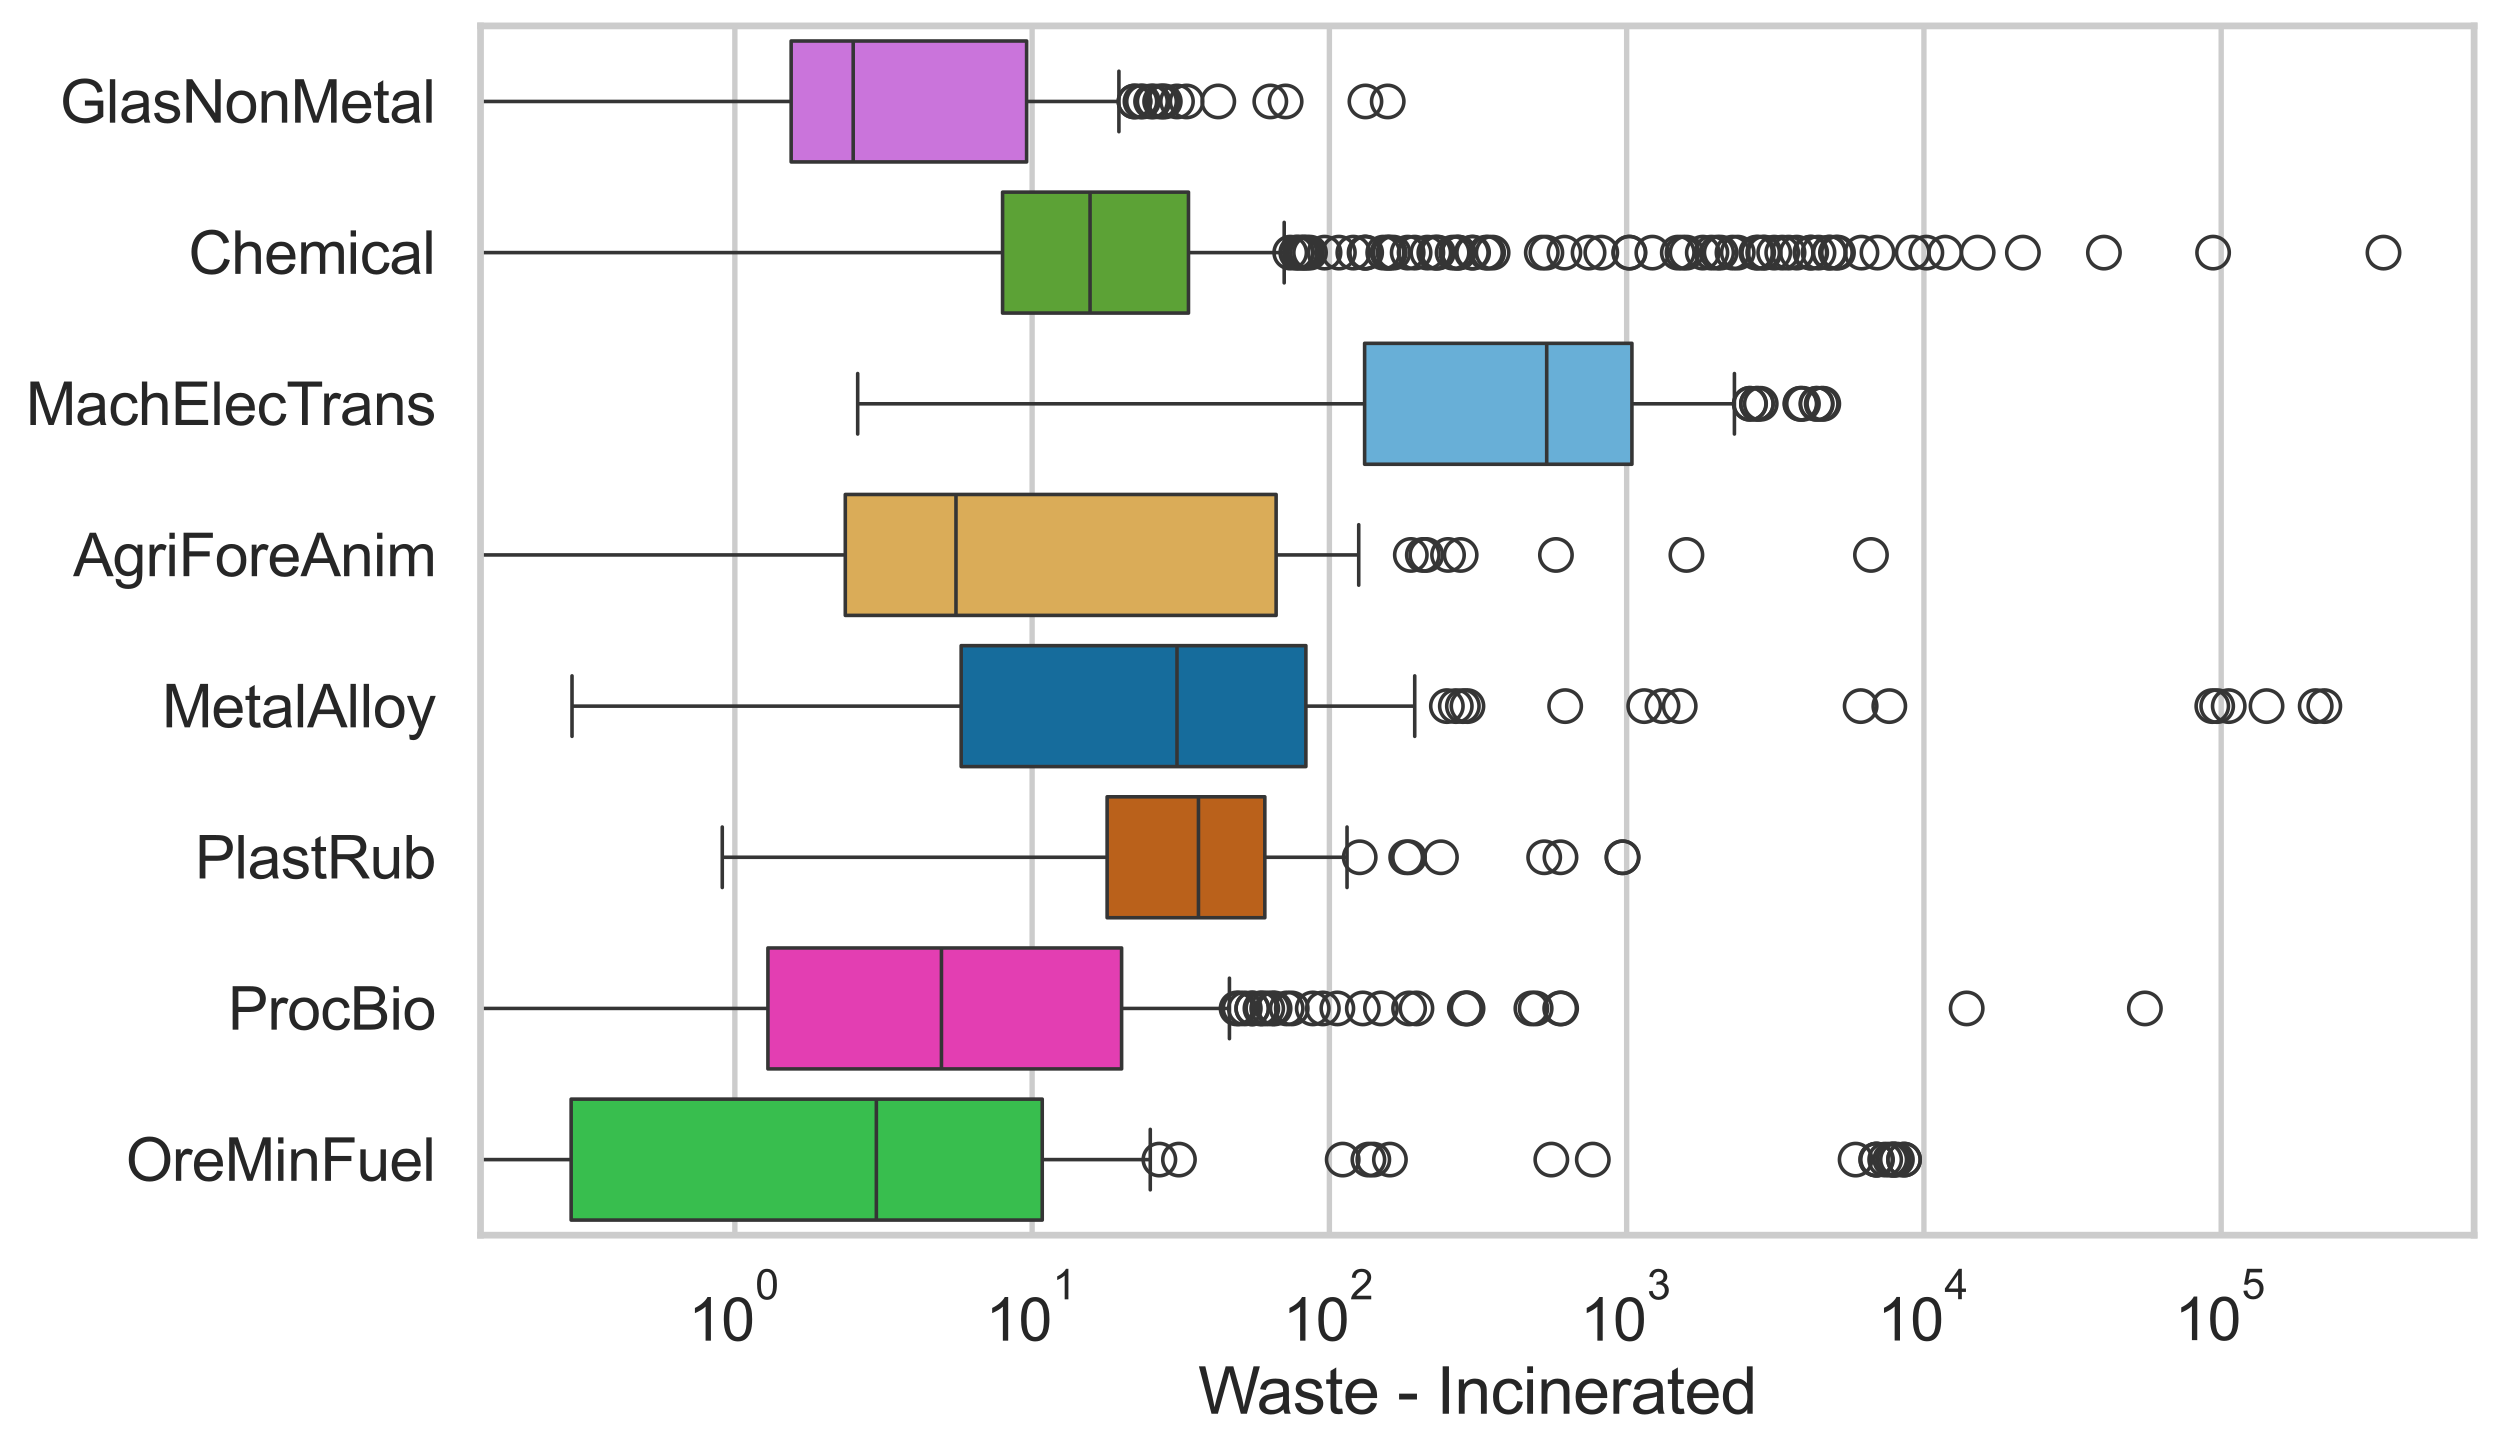 <?xml version="1.0" encoding="utf-8" standalone="no"?>
<!DOCTYPE svg PUBLIC "-//W3C//DTD SVG 1.1//EN"
  "http://www.w3.org/Graphics/SVG/1.1/DTD/svg11.dtd">
<svg xmlns:xlink="http://www.w3.org/1999/xlink" width="695.577pt" height="404.121pt" viewBox="0 0 695.577 404.121" xmlns="http://www.w3.org/2000/svg" version="1.1">
 <defs>
  <style type="text/css">*{stroke-linejoin: round; stroke-linecap: butt}</style>
 </defs>
 <g id="figure_1">
  <g id="patch_1">
   <path d="M 0 404.121 
L 695.577 404.121 
L 695.577 0 
L 0 0 
z
" style="fill: #ffffff"/>
  </g>
  <g id="axes_1">
   <g id="patch_2">
    <path d="M 133.697 343.665 
L 688.377 343.665 
L 688.377 7.2 
L 133.697 7.2 
z
" style="fill: #ffffff"/>
   </g>
   <g id="matplotlib.axis_1">
    <g id="xtick_1">
     <g id="line2d_1">
      <path d="M 204.458 343.665 
L 204.458 7.2 
" clip-path="url(#pc68a0813a5)" style="fill: none; stroke: #cccccc; stroke-width: 1.5; stroke-linecap: round"/>
     </g>
     <g id="text_1">
      <!-- $\mathdefault{10^{0}}$ -->
      <g style="fill: #262626" transform="translate(191.506 373.18) scale(0.165 -0.165)">
       <defs>
        <path id="ArialMT-31" d="M 2384 0 
L 1822 0 
L 1822 3584 
Q 1619 3391 1289 3197 
Q 959 3003 697 2906 
L 697 3450 
Q 1169 3672 1522 3987 
Q 1875 4303 2022 4600 
L 2384 4600 
L 2384 0 
z
" transform="scale(0.016)"/>
        <path id="ArialMT-30" d="M 266 2259 
Q 266 3072 433 3567 
Q 600 4063 929 4331 
Q 1259 4600 1759 4600 
Q 2128 4600 2406 4451 
Q 2684 4303 2865 4023 
Q 3047 3744 3150 3342 
Q 3253 2941 3253 2259 
Q 3253 1453 3087 958 
Q 2922 463 2592 192 
Q 2263 -78 1759 -78 
Q 1097 -78 719 397 
Q 266 969 266 2259 
z
M 844 2259 
Q 844 1131 1108 757 
Q 1372 384 1759 384 
Q 2147 384 2411 759 
Q 2675 1134 2675 2259 
Q 2675 3391 2411 3762 
Q 2147 4134 1753 4134 
Q 1366 4134 1134 3806 
Q 844 3388 844 2259 
z
" transform="scale(0.016)"/>
       </defs>
       <use xlink:href="#ArialMT-31" transform="translate(0 0.994)"/>
       <use xlink:href="#ArialMT-30" transform="translate(55.615 0.994)"/>
       <use xlink:href="#ArialMT-30" transform="translate(112.973 70.688) scale(0.7)"/>
      </g>
     </g>
    </g>
    <g id="xtick_2">
     <g id="line2d_2">
      <path d="M 287.167 343.665 
L 287.167 7.2 
" clip-path="url(#pc68a0813a5)" style="fill: none; stroke: #cccccc; stroke-width: 1.5; stroke-linecap: round"/>
     </g>
     <g id="text_2">
      <!-- $\mathdefault{10^{1}}$ -->
      <g style="fill: #262626" transform="translate(274.215 373.18) scale(0.165 -0.165)">
       <use xlink:href="#ArialMT-31" transform="translate(0 0.994)"/>
       <use xlink:href="#ArialMT-30" transform="translate(55.615 0.994)"/>
       <use xlink:href="#ArialMT-31" transform="translate(112.973 70.688) scale(0.7)"/>
      </g>
     </g>
    </g>
    <g id="xtick_3">
     <g id="line2d_3">
      <path d="M 369.876 343.665 
L 369.876 7.2 
" clip-path="url(#pc68a0813a5)" style="fill: none; stroke: #cccccc; stroke-width: 1.5; stroke-linecap: round"/>
     </g>
     <g id="text_3">
      <!-- $\mathdefault{10^{2}}$ -->
      <g style="fill: #262626" transform="translate(356.923 373.18) scale(0.165 -0.165)">
       <defs>
        <path id="ArialMT-32" d="M 3222 541 
L 3222 0 
L 194 0 
Q 188 203 259 391 
Q 375 700 629 1000 
Q 884 1300 1366 1694 
Q 2113 2306 2375 2664 
Q 2638 3022 2638 3341 
Q 2638 3675 2398 3904 
Q 2159 4134 1775 4134 
Q 1369 4134 1125 3890 
Q 881 3647 878 3216 
L 300 3275 
Q 359 3922 746 4261 
Q 1134 4600 1788 4600 
Q 2447 4600 2831 4234 
Q 3216 3869 3216 3328 
Q 3216 3053 3103 2787 
Q 2991 2522 2730 2228 
Q 2469 1934 1863 1422 
Q 1356 997 1212 845 
Q 1069 694 975 541 
L 3222 541 
z
" transform="scale(0.016)"/>
       </defs>
       <use xlink:href="#ArialMT-31" transform="translate(0 0.994)"/>
       <use xlink:href="#ArialMT-30" transform="translate(55.615 0.994)"/>
       <use xlink:href="#ArialMT-32" transform="translate(112.973 70.688) scale(0.7)"/>
      </g>
     </g>
    </g>
    <g id="xtick_4">
     <g id="line2d_4">
      <path d="M 452.585 343.665 
L 452.585 7.2 
" clip-path="url(#pc68a0813a5)" style="fill: none; stroke: #cccccc; stroke-width: 1.5; stroke-linecap: round"/>
     </g>
     <g id="text_4">
      <!-- $\mathdefault{10^{3}}$ -->
      <g style="fill: #262626" transform="translate(439.632 373.18) scale(0.165 -0.165)">
       <defs>
        <path id="ArialMT-33" d="M 269 1209 
L 831 1284 
Q 928 806 1161 595 
Q 1394 384 1728 384 
Q 2125 384 2398 659 
Q 2672 934 2672 1341 
Q 2672 1728 2419 1979 
Q 2166 2231 1775 2231 
Q 1616 2231 1378 2169 
L 1441 2663 
Q 1497 2656 1531 2656 
Q 1891 2656 2178 2843 
Q 2466 3031 2466 3422 
Q 2466 3731 2256 3934 
Q 2047 4138 1716 4138 
Q 1388 4138 1169 3931 
Q 950 3725 888 3313 
L 325 3413 
Q 428 3978 793 4289 
Q 1159 4600 1703 4600 
Q 2078 4600 2393 4439 
Q 2709 4278 2876 4000 
Q 3044 3722 3044 3409 
Q 3044 3113 2884 2869 
Q 2725 2625 2413 2481 
Q 2819 2388 3044 2092 
Q 3269 1797 3269 1353 
Q 3269 753 2831 336 
Q 2394 -81 1725 -81 
Q 1122 -81 723 278 
Q 325 638 269 1209 
z
" transform="scale(0.016)"/>
       </defs>
       <use xlink:href="#ArialMT-31" transform="translate(0 0.994)"/>
       <use xlink:href="#ArialMT-30" transform="translate(55.615 0.994)"/>
       <use xlink:href="#ArialMT-33" transform="translate(112.973 70.688) scale(0.7)"/>
      </g>
     </g>
    </g>
    <g id="xtick_5">
     <g id="line2d_5">
      <path d="M 535.294 343.665 
L 535.294 7.2 
" clip-path="url(#pc68a0813a5)" style="fill: none; stroke: #cccccc; stroke-width: 1.5; stroke-linecap: round"/>
     </g>
     <g id="text_5">
      <!-- $\mathdefault{10^{4}}$ -->
      <g style="fill: #262626" transform="translate(522.341 373.015) scale(0.165 -0.165)">
       <defs>
        <path id="ArialMT-34" d="M 2069 0 
L 2069 1097 
L 81 1097 
L 81 1613 
L 2172 4581 
L 2631 4581 
L 2631 1613 
L 3250 1613 
L 3250 1097 
L 2631 1097 
L 2631 0 
L 2069 0 
z
M 2069 1613 
L 2069 3678 
L 634 1613 
L 2069 1613 
z
" transform="scale(0.016)"/>
       </defs>
       <use xlink:href="#ArialMT-31" transform="translate(0 0.202)"/>
       <use xlink:href="#ArialMT-30" transform="translate(55.615 0.202)"/>
       <use xlink:href="#ArialMT-34" transform="translate(112.973 69.895) scale(0.7)"/>
      </g>
     </g>
    </g>
    <g id="xtick_6">
     <g id="line2d_6">
      <path d="M 618.003 343.665 
L 618.003 7.2 
" clip-path="url(#pc68a0813a5)" style="fill: none; stroke: #cccccc; stroke-width: 1.5; stroke-linecap: round"/>
     </g>
     <g id="text_6">
      <!-- $\mathdefault{10^{5}}$ -->
      <g style="fill: #262626" transform="translate(605.05 373.015) scale(0.165 -0.165)">
       <defs>
        <path id="ArialMT-35" d="M 266 1200 
L 856 1250 
Q 922 819 1161 601 
Q 1400 384 1738 384 
Q 2144 384 2425 690 
Q 2706 997 2706 1503 
Q 2706 1984 2436 2262 
Q 2166 2541 1728 2541 
Q 1456 2541 1237 2417 
Q 1019 2294 894 2097 
L 366 2166 
L 809 4519 
L 3088 4519 
L 3088 3981 
L 1259 3981 
L 1013 2750 
Q 1425 3038 1878 3038 
Q 2478 3038 2890 2622 
Q 3303 2206 3303 1553 
Q 3303 931 2941 478 
Q 2500 -78 1738 -78 
Q 1113 -78 717 272 
Q 322 622 266 1200 
z
" transform="scale(0.016)"/>
       </defs>
       <use xlink:href="#ArialMT-31" transform="translate(0 0.88)"/>
       <use xlink:href="#ArialMT-30" transform="translate(55.615 0.88)"/>
       <use xlink:href="#ArialMT-35" transform="translate(112.973 70.573) scale(0.7)"/>
      </g>
     </g>
    </g>
    <g id="xtick_7"/>
    <g id="xtick_8"/>
    <g id="xtick_9"/>
    <g id="xtick_10"/>
    <g id="xtick_11"/>
    <g id="xtick_12"/>
    <g id="xtick_13"/>
    <g id="xtick_14"/>
    <g id="xtick_15"/>
    <g id="xtick_16"/>
    <g id="xtick_17"/>
    <g id="xtick_18"/>
    <g id="xtick_19"/>
    <g id="xtick_20"/>
    <g id="xtick_21"/>
    <g id="xtick_22"/>
    <g id="xtick_23"/>
    <g id="xtick_24"/>
    <g id="xtick_25"/>
    <g id="xtick_26"/>
    <g id="xtick_27"/>
    <g id="xtick_28"/>
    <g id="xtick_29"/>
    <g id="xtick_30"/>
    <g id="xtick_31"/>
    <g id="xtick_32"/>
    <g id="xtick_33"/>
    <g id="xtick_34"/>
    <g id="xtick_35"/>
    <g id="xtick_36"/>
    <g id="xtick_37"/>
    <g id="xtick_38"/>
    <g id="xtick_39"/>
    <g id="xtick_40"/>
    <g id="xtick_41"/>
    <g id="xtick_42"/>
    <g id="xtick_43"/>
    <g id="xtick_44"/>
    <g id="xtick_45"/>
    <g id="xtick_46"/>
    <g id="xtick_47"/>
    <g id="xtick_48"/>
    <g id="xtick_49"/>
    <g id="xtick_50"/>
    <g id="xtick_51"/>
    <g id="xtick_52"/>
    <g id="xtick_53"/>
    <g id="xtick_54"/>
    <g id="xtick_55"/>
    <g id="xtick_56"/>
    <g id="xtick_57"/>
    <g id="xtick_58"/>
    <g id="xtick_59"/>
    <g id="xtick_60"/>
    <g id="text_7">
     <!-- Waste - Incinerated -->
     <g style="fill: #262626" transform="translate(333.346 393.344) scale(0.18 -0.18)">
      <defs>
       <path id="ArialMT-57" d="M 1294 0 
L 78 4581 
L 700 4581 
L 1397 1578 
Q 1509 1106 1591 641 
Q 1766 1375 1797 1488 
L 2669 4581 
L 3400 4581 
L 4056 2263 
Q 4303 1400 4413 641 
Q 4500 1075 4641 1638 
L 5359 4581 
L 5969 4581 
L 4713 0 
L 4128 0 
L 3163 3491 
Q 3041 3928 3019 4028 
Q 2947 3713 2884 3491 
L 1913 0 
L 1294 0 
z
" transform="scale(0.016)"/>
       <path id="ArialMT-61" d="M 2588 409 
Q 2275 144 1986 34 
Q 1697 -75 1366 -75 
Q 819 -75 525 192 
Q 231 459 231 875 
Q 231 1119 342 1320 
Q 453 1522 633 1644 
Q 813 1766 1038 1828 
Q 1203 1872 1538 1913 
Q 2219 1994 2541 2106 
Q 2544 2222 2544 2253 
Q 2544 2597 2384 2738 
Q 2169 2928 1744 2928 
Q 1347 2928 1158 2789 
Q 969 2650 878 2297 
L 328 2372 
Q 403 2725 575 2942 
Q 747 3159 1072 3276 
Q 1397 3394 1825 3394 
Q 2250 3394 2515 3294 
Q 2781 3194 2906 3042 
Q 3031 2891 3081 2659 
Q 3109 2516 3109 2141 
L 3109 1391 
Q 3109 606 3145 398 
Q 3181 191 3288 0 
L 2700 0 
Q 2613 175 2588 409 
z
M 2541 1666 
Q 2234 1541 1622 1453 
Q 1275 1403 1131 1340 
Q 988 1278 909 1158 
Q 831 1038 831 891 
Q 831 666 1001 516 
Q 1172 366 1500 366 
Q 1825 366 2078 508 
Q 2331 650 2450 897 
Q 2541 1088 2541 1459 
L 2541 1666 
z
" transform="scale(0.016)"/>
       <path id="ArialMT-73" d="M 197 991 
L 753 1078 
Q 800 744 1014 566 
Q 1228 388 1613 388 
Q 2000 388 2187 545 
Q 2375 703 2375 916 
Q 2375 1106 2209 1216 
Q 2094 1291 1634 1406 
Q 1016 1563 777 1677 
Q 538 1791 414 1992 
Q 291 2194 291 2438 
Q 291 2659 392 2848 
Q 494 3038 669 3163 
Q 800 3259 1026 3326 
Q 1253 3394 1513 3394 
Q 1903 3394 2198 3281 
Q 2494 3169 2634 2976 
Q 2775 2784 2828 2463 
L 2278 2388 
Q 2241 2644 2061 2787 
Q 1881 2931 1553 2931 
Q 1166 2931 1000 2803 
Q 834 2675 834 2503 
Q 834 2394 903 2306 
Q 972 2216 1119 2156 
Q 1203 2125 1616 2013 
Q 2213 1853 2448 1751 
Q 2684 1650 2818 1456 
Q 2953 1263 2953 975 
Q 2953 694 2789 445 
Q 2625 197 2315 61 
Q 2006 -75 1616 -75 
Q 969 -75 630 194 
Q 291 463 197 991 
z
" transform="scale(0.016)"/>
       <path id="ArialMT-74" d="M 1650 503 
L 1731 6 
Q 1494 -44 1306 -44 
Q 1000 -44 831 53 
Q 663 150 594 308 
Q 525 466 525 972 
L 525 2881 
L 113 2881 
L 113 3319 
L 525 3319 
L 525 4141 
L 1084 4478 
L 1084 3319 
L 1650 3319 
L 1650 2881 
L 1084 2881 
L 1084 941 
Q 1084 700 1114 631 
Q 1144 563 1211 522 
Q 1278 481 1403 481 
Q 1497 481 1650 503 
z
" transform="scale(0.016)"/>
       <path id="ArialMT-65" d="M 2694 1069 
L 3275 997 
Q 3138 488 2766 206 
Q 2394 -75 1816 -75 
Q 1088 -75 661 373 
Q 234 822 234 1631 
Q 234 2469 665 2931 
Q 1097 3394 1784 3394 
Q 2450 3394 2872 2941 
Q 3294 2488 3294 1666 
Q 3294 1616 3291 1516 
L 816 1516 
Q 847 969 1125 678 
Q 1403 388 1819 388 
Q 2128 388 2347 550 
Q 2566 713 2694 1069 
z
M 847 1978 
L 2700 1978 
Q 2663 2397 2488 2606 
Q 2219 2931 1791 2931 
Q 1403 2931 1139 2672 
Q 875 2413 847 1978 
z
" transform="scale(0.016)"/>
       <path id="ArialMT-20" transform="scale(0.016)"/>
       <path id="ArialMT-2d" d="M 203 1375 
L 203 1941 
L 1931 1941 
L 1931 1375 
L 203 1375 
z
" transform="scale(0.016)"/>
       <path id="ArialMT-49" d="M 597 0 
L 597 4581 
L 1203 4581 
L 1203 0 
L 597 0 
z
" transform="scale(0.016)"/>
       <path id="ArialMT-6e" d="M 422 0 
L 422 3319 
L 928 3319 
L 928 2847 
Q 1294 3394 1984 3394 
Q 2284 3394 2536 3286 
Q 2788 3178 2913 3003 
Q 3038 2828 3088 2588 
Q 3119 2431 3119 2041 
L 3119 0 
L 2556 0 
L 2556 2019 
Q 2556 2363 2490 2533 
Q 2425 2703 2258 2804 
Q 2091 2906 1866 2906 
Q 1506 2906 1245 2678 
Q 984 2450 984 1813 
L 984 0 
L 422 0 
z
" transform="scale(0.016)"/>
       <path id="ArialMT-63" d="M 2588 1216 
L 3141 1144 
Q 3050 572 2676 248 
Q 2303 -75 1759 -75 
Q 1078 -75 664 370 
Q 250 816 250 1647 
Q 250 2184 428 2587 
Q 606 2991 970 3192 
Q 1334 3394 1763 3394 
Q 2303 3394 2647 3120 
Q 2991 2847 3088 2344 
L 2541 2259 
Q 2463 2594 2264 2762 
Q 2066 2931 1784 2931 
Q 1359 2931 1093 2626 
Q 828 2322 828 1663 
Q 828 994 1084 691 
Q 1341 388 1753 388 
Q 2084 388 2306 591 
Q 2528 794 2588 1216 
z
" transform="scale(0.016)"/>
       <path id="ArialMT-69" d="M 425 3934 
L 425 4581 
L 988 4581 
L 988 3934 
L 425 3934 
z
M 425 0 
L 425 3319 
L 988 3319 
L 988 0 
L 425 0 
z
" transform="scale(0.016)"/>
       <path id="ArialMT-72" d="M 416 0 
L 416 3319 
L 922 3319 
L 922 2816 
Q 1116 3169 1280 3281 
Q 1444 3394 1641 3394 
Q 1925 3394 2219 3213 
L 2025 2691 
Q 1819 2813 1613 2813 
Q 1428 2813 1281 2702 
Q 1134 2591 1072 2394 
Q 978 2094 978 1738 
L 978 0 
L 416 0 
z
" transform="scale(0.016)"/>
       <path id="ArialMT-64" d="M 2575 0 
L 2575 419 
Q 2259 -75 1647 -75 
Q 1250 -75 917 144 
Q 584 363 401 755 
Q 219 1147 219 1656 
Q 219 2153 384 2558 
Q 550 2963 881 3178 
Q 1213 3394 1622 3394 
Q 1922 3394 2156 3267 
Q 2391 3141 2538 2938 
L 2538 4581 
L 3097 4581 
L 3097 0 
L 2575 0 
z
M 797 1656 
Q 797 1019 1065 703 
Q 1334 388 1700 388 
Q 2069 388 2326 689 
Q 2584 991 2584 1609 
Q 2584 2291 2321 2609 
Q 2059 2928 1675 2928 
Q 1300 2928 1048 2622 
Q 797 2316 797 1656 
z
" transform="scale(0.016)"/>
      </defs>
      <use xlink:href="#ArialMT-57"/>
      <use xlink:href="#ArialMT-61" transform="translate(90.635 0)"/>
      <use xlink:href="#ArialMT-73" transform="translate(146.25 0)"/>
      <use xlink:href="#ArialMT-74" transform="translate(196.25 0)"/>
      <use xlink:href="#ArialMT-65" transform="translate(224.033 0)"/>
      <use xlink:href="#ArialMT-20" transform="translate(279.648 0)"/>
      <use xlink:href="#ArialMT-2d" transform="translate(307.432 0)"/>
      <use xlink:href="#ArialMT-20" transform="translate(340.732 0)"/>
      <use xlink:href="#ArialMT-49" transform="translate(368.516 0)"/>
      <use xlink:href="#ArialMT-6e" transform="translate(396.299 0)"/>
      <use xlink:href="#ArialMT-63" transform="translate(451.914 0)"/>
      <use xlink:href="#ArialMT-69" transform="translate(501.914 0)"/>
      <use xlink:href="#ArialMT-6e" transform="translate(524.131 0)"/>
      <use xlink:href="#ArialMT-65" transform="translate(579.746 0)"/>
      <use xlink:href="#ArialMT-72" transform="translate(635.361 0)"/>
      <use xlink:href="#ArialMT-61" transform="translate(668.662 0)"/>
      <use xlink:href="#ArialMT-74" transform="translate(724.277 0)"/>
      <use xlink:href="#ArialMT-65" transform="translate(752.061 0)"/>
      <use xlink:href="#ArialMT-64" transform="translate(807.676 0)"/>
     </g>
    </g>
   </g>
   <g id="matplotlib.axis_2">
    <g id="ytick_1">
     <g id="text_8">
      <!-- GlasNonMetal -->
      <g style="fill: #262626" transform="translate(16.659 34.134) scale(0.165 -0.165)">
       <defs>
        <path id="ArialMT-47" d="M 2638 1797 
L 2638 2334 
L 4578 2338 
L 4578 638 
Q 4131 281 3656 101 
Q 3181 -78 2681 -78 
Q 2006 -78 1454 211 
Q 903 500 622 1047 
Q 341 1594 341 2269 
Q 341 2938 620 3517 
Q 900 4097 1425 4378 
Q 1950 4659 2634 4659 
Q 3131 4659 3532 4498 
Q 3934 4338 4162 4050 
Q 4391 3763 4509 3300 
L 3963 3150 
Q 3859 3500 3706 3700 
Q 3553 3900 3268 4020 
Q 2984 4141 2638 4141 
Q 2222 4141 1919 4014 
Q 1616 3888 1430 3681 
Q 1244 3475 1141 3228 
Q 966 2803 966 2306 
Q 966 1694 1177 1281 
Q 1388 869 1791 669 
Q 2194 469 2647 469 
Q 3041 469 3416 620 
Q 3791 772 3984 944 
L 3984 1797 
L 2638 1797 
z
" transform="scale(0.016)"/>
        <path id="ArialMT-6c" d="M 409 0 
L 409 4581 
L 972 4581 
L 972 0 
L 409 0 
z
" transform="scale(0.016)"/>
        <path id="ArialMT-4e" d="M 488 0 
L 488 4581 
L 1109 4581 
L 3516 984 
L 3516 4581 
L 4097 4581 
L 4097 0 
L 3475 0 
L 1069 3600 
L 1069 0 
L 488 0 
z
" transform="scale(0.016)"/>
        <path id="ArialMT-6f" d="M 213 1659 
Q 213 2581 725 3025 
Q 1153 3394 1769 3394 
Q 2453 3394 2887 2945 
Q 3322 2497 3322 1706 
Q 3322 1066 3130 698 
Q 2938 331 2570 128 
Q 2203 -75 1769 -75 
Q 1072 -75 642 372 
Q 213 819 213 1659 
z
M 791 1659 
Q 791 1022 1069 705 
Q 1347 388 1769 388 
Q 2188 388 2466 706 
Q 2744 1025 2744 1678 
Q 2744 2294 2464 2611 
Q 2184 2928 1769 2928 
Q 1347 2928 1069 2612 
Q 791 2297 791 1659 
z
" transform="scale(0.016)"/>
        <path id="ArialMT-4d" d="M 475 0 
L 475 4581 
L 1388 4581 
L 2472 1338 
Q 2622 884 2691 659 
Q 2769 909 2934 1394 
L 4031 4581 
L 4847 4581 
L 4847 0 
L 4263 0 
L 4263 3834 
L 2931 0 
L 2384 0 
L 1059 3900 
L 1059 0 
L 475 0 
z
" transform="scale(0.016)"/>
       </defs>
       <use xlink:href="#ArialMT-47"/>
       <use xlink:href="#ArialMT-6c" transform="translate(77.783 0)"/>
       <use xlink:href="#ArialMT-61" transform="translate(100 0)"/>
       <use xlink:href="#ArialMT-73" transform="translate(155.615 0)"/>
       <use xlink:href="#ArialMT-4e" transform="translate(205.615 0)"/>
       <use xlink:href="#ArialMT-6f" transform="translate(277.832 0)"/>
       <use xlink:href="#ArialMT-6e" transform="translate(333.447 0)"/>
       <use xlink:href="#ArialMT-4d" transform="translate(389.062 0)"/>
       <use xlink:href="#ArialMT-65" transform="translate(472.363 0)"/>
       <use xlink:href="#ArialMT-74" transform="translate(527.979 0)"/>
       <use xlink:href="#ArialMT-61" transform="translate(555.762 0)"/>
       <use xlink:href="#ArialMT-6c" transform="translate(611.377 0)"/>
      </g>
     </g>
    </g>
    <g id="ytick_2">
     <g id="text_9">
      <!-- Chemical -->
      <g style="fill: #262626" transform="translate(52.428 76.192) scale(0.165 -0.165)">
       <defs>
        <path id="ArialMT-43" d="M 3763 1606 
L 4369 1453 
Q 4178 706 3683 314 
Q 3188 -78 2472 -78 
Q 1731 -78 1267 223 
Q 803 525 561 1097 
Q 319 1669 319 2325 
Q 319 3041 592 3573 
Q 866 4106 1370 4382 
Q 1875 4659 2481 4659 
Q 3169 4659 3637 4309 
Q 4106 3959 4291 3325 
L 3694 3184 
Q 3534 3684 3231 3912 
Q 2928 4141 2469 4141 
Q 1941 4141 1586 3887 
Q 1231 3634 1087 3207 
Q 944 2781 944 2328 
Q 944 1744 1114 1308 
Q 1284 872 1643 656 
Q 2003 441 2422 441 
Q 2931 441 3284 734 
Q 3638 1028 3763 1606 
z
" transform="scale(0.016)"/>
        <path id="ArialMT-68" d="M 422 0 
L 422 4581 
L 984 4581 
L 984 2938 
Q 1378 3394 1978 3394 
Q 2347 3394 2619 3248 
Q 2891 3103 3008 2847 
Q 3125 2591 3125 2103 
L 3125 0 
L 2563 0 
L 2563 2103 
Q 2563 2525 2380 2717 
Q 2197 2909 1863 2909 
Q 1613 2909 1392 2779 
Q 1172 2650 1078 2428 
Q 984 2206 984 1816 
L 984 0 
L 422 0 
z
" transform="scale(0.016)"/>
        <path id="ArialMT-6d" d="M 422 0 
L 422 3319 
L 925 3319 
L 925 2853 
Q 1081 3097 1340 3245 
Q 1600 3394 1931 3394 
Q 2300 3394 2536 3241 
Q 2772 3088 2869 2813 
Q 3263 3394 3894 3394 
Q 4388 3394 4653 3120 
Q 4919 2847 4919 2278 
L 4919 0 
L 4359 0 
L 4359 2091 
Q 4359 2428 4304 2576 
Q 4250 2725 4106 2815 
Q 3963 2906 3769 2906 
Q 3419 2906 3187 2673 
Q 2956 2441 2956 1928 
L 2956 0 
L 2394 0 
L 2394 2156 
Q 2394 2531 2256 2718 
Q 2119 2906 1806 2906 
Q 1569 2906 1367 2781 
Q 1166 2656 1075 2415 
Q 984 2175 984 1722 
L 984 0 
L 422 0 
z
" transform="scale(0.016)"/>
       </defs>
       <use xlink:href="#ArialMT-43"/>
       <use xlink:href="#ArialMT-68" transform="translate(72.217 0)"/>
       <use xlink:href="#ArialMT-65" transform="translate(127.832 0)"/>
       <use xlink:href="#ArialMT-6d" transform="translate(183.447 0)"/>
       <use xlink:href="#ArialMT-69" transform="translate(266.748 0)"/>
       <use xlink:href="#ArialMT-63" transform="translate(288.965 0)"/>
       <use xlink:href="#ArialMT-61" transform="translate(338.965 0)"/>
       <use xlink:href="#ArialMT-6c" transform="translate(394.58 0)"/>
      </g>
     </g>
    </g>
    <g id="ytick_3">
     <g id="text_10">
      <!-- MachElecTrans -->
      <g style="fill: #262626" transform="translate(7.2 118.25) scale(0.165 -0.165)">
       <defs>
        <path id="ArialMT-45" d="M 506 0 
L 506 4581 
L 3819 4581 
L 3819 4041 
L 1113 4041 
L 1113 2638 
L 3647 2638 
L 3647 2100 
L 1113 2100 
L 1113 541 
L 3925 541 
L 3925 0 
L 506 0 
z
" transform="scale(0.016)"/>
        <path id="ArialMT-54" d="M 1659 0 
L 1659 4041 
L 150 4041 
L 150 4581 
L 3781 4581 
L 3781 4041 
L 2266 4041 
L 2266 0 
L 1659 0 
z
" transform="scale(0.016)"/>
       </defs>
       <use xlink:href="#ArialMT-4d"/>
       <use xlink:href="#ArialMT-61" transform="translate(83.301 0)"/>
       <use xlink:href="#ArialMT-63" transform="translate(138.916 0)"/>
       <use xlink:href="#ArialMT-68" transform="translate(188.916 0)"/>
       <use xlink:href="#ArialMT-45" transform="translate(244.531 0)"/>
       <use xlink:href="#ArialMT-6c" transform="translate(311.23 0)"/>
       <use xlink:href="#ArialMT-65" transform="translate(333.447 0)"/>
       <use xlink:href="#ArialMT-63" transform="translate(389.062 0)"/>
       <use xlink:href="#ArialMT-54" transform="translate(439.062 0)"/>
       <use xlink:href="#ArialMT-72" transform="translate(496.396 0)"/>
       <use xlink:href="#ArialMT-61" transform="translate(529.697 0)"/>
       <use xlink:href="#ArialMT-6e" transform="translate(585.312 0)"/>
       <use xlink:href="#ArialMT-73" transform="translate(640.928 0)"/>
      </g>
     </g>
    </g>
    <g id="ytick_4">
     <g id="text_11">
      <!-- AgriForeAnim -->
      <g style="fill: #262626" transform="translate(20.341 160.308) scale(0.165 -0.165)">
       <defs>
        <path id="ArialMT-41" d="M -9 0 
L 1750 4581 
L 2403 4581 
L 4278 0 
L 3588 0 
L 3053 1388 
L 1138 1388 
L 634 0 
L -9 0 
z
M 1313 1881 
L 2866 1881 
L 2388 3150 
Q 2169 3728 2063 4100 
Q 1975 3659 1816 3225 
L 1313 1881 
z
" transform="scale(0.016)"/>
        <path id="ArialMT-67" d="M 319 -275 
L 866 -356 
Q 900 -609 1056 -725 
Q 1266 -881 1628 -881 
Q 2019 -881 2231 -725 
Q 2444 -569 2519 -288 
Q 2563 -116 2559 434 
Q 2191 0 1641 0 
Q 956 0 581 494 
Q 206 988 206 1678 
Q 206 2153 378 2554 
Q 550 2956 876 3175 
Q 1203 3394 1644 3394 
Q 2231 3394 2613 2919 
L 2613 3319 
L 3131 3319 
L 3131 450 
Q 3131 -325 2973 -648 
Q 2816 -972 2473 -1159 
Q 2131 -1347 1631 -1347 
Q 1038 -1347 672 -1080 
Q 306 -813 319 -275 
z
M 784 1719 
Q 784 1066 1043 766 
Q 1303 466 1694 466 
Q 2081 466 2343 764 
Q 2606 1063 2606 1700 
Q 2606 2309 2336 2618 
Q 2066 2928 1684 2928 
Q 1309 2928 1046 2623 
Q 784 2319 784 1719 
z
" transform="scale(0.016)"/>
        <path id="ArialMT-46" d="M 525 0 
L 525 4581 
L 3616 4581 
L 3616 4041 
L 1131 4041 
L 1131 2622 
L 3281 2622 
L 3281 2081 
L 1131 2081 
L 1131 0 
L 525 0 
z
" transform="scale(0.016)"/>
       </defs>
       <use xlink:href="#ArialMT-41"/>
       <use xlink:href="#ArialMT-67" transform="translate(66.699 0)"/>
       <use xlink:href="#ArialMT-72" transform="translate(122.314 0)"/>
       <use xlink:href="#ArialMT-69" transform="translate(155.615 0)"/>
       <use xlink:href="#ArialMT-46" transform="translate(177.832 0)"/>
       <use xlink:href="#ArialMT-6f" transform="translate(238.916 0)"/>
       <use xlink:href="#ArialMT-72" transform="translate(294.531 0)"/>
       <use xlink:href="#ArialMT-65" transform="translate(327.832 0)"/>
       <use xlink:href="#ArialMT-41" transform="translate(383.447 0)"/>
       <use xlink:href="#ArialMT-6e" transform="translate(450.146 0)"/>
       <use xlink:href="#ArialMT-69" transform="translate(505.762 0)"/>
       <use xlink:href="#ArialMT-6d" transform="translate(527.979 0)"/>
      </g>
     </g>
    </g>
    <g id="ytick_5">
     <g id="text_12">
      <!-- MetalAlloy -->
      <g style="fill: #262626" transform="translate(45.088 202.366) scale(0.165 -0.165)">
       <defs>
        <path id="ArialMT-79" d="M 397 -1278 
L 334 -750 
Q 519 -800 656 -800 
Q 844 -800 956 -737 
Q 1069 -675 1141 -563 
Q 1194 -478 1313 -144 
Q 1328 -97 1363 -6 
L 103 3319 
L 709 3319 
L 1400 1397 
Q 1534 1031 1641 628 
Q 1738 1016 1872 1384 
L 2581 3319 
L 3144 3319 
L 1881 -56 
Q 1678 -603 1566 -809 
Q 1416 -1088 1222 -1217 
Q 1028 -1347 759 -1347 
Q 597 -1347 397 -1278 
z
" transform="scale(0.016)"/>
       </defs>
       <use xlink:href="#ArialMT-4d"/>
       <use xlink:href="#ArialMT-65" transform="translate(83.301 0)"/>
       <use xlink:href="#ArialMT-74" transform="translate(138.916 0)"/>
       <use xlink:href="#ArialMT-61" transform="translate(166.699 0)"/>
       <use xlink:href="#ArialMT-6c" transform="translate(222.314 0)"/>
       <use xlink:href="#ArialMT-41" transform="translate(244.531 0)"/>
       <use xlink:href="#ArialMT-6c" transform="translate(311.23 0)"/>
       <use xlink:href="#ArialMT-6c" transform="translate(333.447 0)"/>
       <use xlink:href="#ArialMT-6f" transform="translate(355.664 0)"/>
       <use xlink:href="#ArialMT-79" transform="translate(411.279 0)"/>
      </g>
     </g>
    </g>
    <g id="ytick_6">
     <g id="text_13">
      <!-- PlastRub -->
      <g style="fill: #262626" transform="translate(54.248 244.425) scale(0.165 -0.165)">
       <defs>
        <path id="ArialMT-50" d="M 494 0 
L 494 4581 
L 2222 4581 
Q 2678 4581 2919 4538 
Q 3256 4481 3484 4323 
Q 3713 4166 3852 3881 
Q 3991 3597 3991 3256 
Q 3991 2672 3619 2267 
Q 3247 1863 2275 1863 
L 1100 1863 
L 1100 0 
L 494 0 
z
M 1100 2403 
L 2284 2403 
Q 2872 2403 3119 2622 
Q 3366 2841 3366 3238 
Q 3366 3525 3220 3729 
Q 3075 3934 2838 4000 
Q 2684 4041 2272 4041 
L 1100 4041 
L 1100 2403 
z
" transform="scale(0.016)"/>
        <path id="ArialMT-52" d="M 503 0 
L 503 4581 
L 2534 4581 
Q 3147 4581 3465 4457 
Q 3784 4334 3975 4021 
Q 4166 3709 4166 3331 
Q 4166 2844 3850 2509 
Q 3534 2175 2875 2084 
Q 3116 1969 3241 1856 
Q 3506 1613 3744 1247 
L 4541 0 
L 3778 0 
L 3172 953 
Q 2906 1366 2734 1584 
Q 2563 1803 2427 1890 
Q 2291 1978 2150 2013 
Q 2047 2034 1813 2034 
L 1109 2034 
L 1109 0 
L 503 0 
z
M 1109 2559 
L 2413 2559 
Q 2828 2559 3062 2645 
Q 3297 2731 3419 2920 
Q 3541 3109 3541 3331 
Q 3541 3656 3305 3865 
Q 3069 4075 2559 4075 
L 1109 4075 
L 1109 2559 
z
" transform="scale(0.016)"/>
        <path id="ArialMT-75" d="M 2597 0 
L 2597 488 
Q 2209 -75 1544 -75 
Q 1250 -75 995 37 
Q 741 150 617 320 
Q 494 491 444 738 
Q 409 903 409 1263 
L 409 3319 
L 972 3319 
L 972 1478 
Q 972 1038 1006 884 
Q 1059 663 1231 536 
Q 1403 409 1656 409 
Q 1909 409 2131 539 
Q 2353 669 2445 892 
Q 2538 1116 2538 1541 
L 2538 3319 
L 3100 3319 
L 3100 0 
L 2597 0 
z
" transform="scale(0.016)"/>
        <path id="ArialMT-62" d="M 941 0 
L 419 0 
L 419 4581 
L 981 4581 
L 981 2947 
Q 1338 3394 1891 3394 
Q 2197 3394 2470 3270 
Q 2744 3147 2920 2923 
Q 3097 2700 3197 2384 
Q 3297 2069 3297 1709 
Q 3297 856 2875 390 
Q 2453 -75 1863 -75 
Q 1275 -75 941 416 
L 941 0 
z
M 934 1684 
Q 934 1088 1097 822 
Q 1363 388 1816 388 
Q 2184 388 2453 708 
Q 2722 1028 2722 1663 
Q 2722 2313 2464 2622 
Q 2206 2931 1841 2931 
Q 1472 2931 1203 2611 
Q 934 2291 934 1684 
z
" transform="scale(0.016)"/>
       </defs>
       <use xlink:href="#ArialMT-50"/>
       <use xlink:href="#ArialMT-6c" transform="translate(66.699 0)"/>
       <use xlink:href="#ArialMT-61" transform="translate(88.916 0)"/>
       <use xlink:href="#ArialMT-73" transform="translate(144.531 0)"/>
       <use xlink:href="#ArialMT-74" transform="translate(194.531 0)"/>
       <use xlink:href="#ArialMT-52" transform="translate(222.314 0)"/>
       <use xlink:href="#ArialMT-75" transform="translate(294.531 0)"/>
       <use xlink:href="#ArialMT-62" transform="translate(350.146 0)"/>
      </g>
     </g>
    </g>
    <g id="ytick_7">
     <g id="text_14">
      <!-- ProcBio -->
      <g style="fill: #262626" transform="translate(63.424 286.483) scale(0.165 -0.165)">
       <defs>
        <path id="ArialMT-42" d="M 469 0 
L 469 4581 
L 2188 4581 
Q 2713 4581 3030 4442 
Q 3347 4303 3526 4014 
Q 3706 3725 3706 3409 
Q 3706 3116 3547 2856 
Q 3388 2597 3066 2438 
Q 3481 2316 3704 2022 
Q 3928 1728 3928 1328 
Q 3928 1006 3792 729 
Q 3656 453 3456 303 
Q 3256 153 2954 76 
Q 2653 0 2216 0 
L 469 0 
z
M 1075 2656 
L 2066 2656 
Q 2469 2656 2644 2709 
Q 2875 2778 2992 2937 
Q 3109 3097 3109 3338 
Q 3109 3566 3000 3739 
Q 2891 3913 2687 3977 
Q 2484 4041 1991 4041 
L 1075 4041 
L 1075 2656 
z
M 1075 541 
L 2216 541 
Q 2509 541 2628 563 
Q 2838 600 2978 687 
Q 3119 775 3209 942 
Q 3300 1109 3300 1328 
Q 3300 1584 3169 1773 
Q 3038 1963 2805 2039 
Q 2572 2116 2134 2116 
L 1075 2116 
L 1075 541 
z
" transform="scale(0.016)"/>
       </defs>
       <use xlink:href="#ArialMT-50"/>
       <use xlink:href="#ArialMT-72" transform="translate(66.699 0)"/>
       <use xlink:href="#ArialMT-6f" transform="translate(100 0)"/>
       <use xlink:href="#ArialMT-63" transform="translate(155.615 0)"/>
       <use xlink:href="#ArialMT-42" transform="translate(205.615 0)"/>
       <use xlink:href="#ArialMT-69" transform="translate(272.314 0)"/>
       <use xlink:href="#ArialMT-6f" transform="translate(294.531 0)"/>
      </g>
     </g>
    </g>
    <g id="ytick_8">
     <g id="text_15">
      <!-- OreMinFuel -->
      <g style="fill: #262626" transform="translate(35.013 328.541) scale(0.165 -0.165)">
       <defs>
        <path id="ArialMT-4f" d="M 309 2231 
Q 309 3372 921 4017 
Q 1534 4663 2503 4663 
Q 3138 4663 3647 4359 
Q 4156 4056 4423 3514 
Q 4691 2972 4691 2284 
Q 4691 1588 4409 1038 
Q 4128 488 3612 205 
Q 3097 -78 2500 -78 
Q 1853 -78 1343 234 
Q 834 547 571 1087 
Q 309 1628 309 2231 
z
M 934 2222 
Q 934 1394 1379 917 
Q 1825 441 2497 441 
Q 3181 441 3623 922 
Q 4066 1403 4066 2288 
Q 4066 2847 3877 3264 
Q 3688 3681 3323 3911 
Q 2959 4141 2506 4141 
Q 1863 4141 1398 3698 
Q 934 3256 934 2222 
z
" transform="scale(0.016)"/>
       </defs>
       <use xlink:href="#ArialMT-4f"/>
       <use xlink:href="#ArialMT-72" transform="translate(77.783 0)"/>
       <use xlink:href="#ArialMT-65" transform="translate(111.084 0)"/>
       <use xlink:href="#ArialMT-4d" transform="translate(166.699 0)"/>
       <use xlink:href="#ArialMT-69" transform="translate(250 0)"/>
       <use xlink:href="#ArialMT-6e" transform="translate(272.217 0)"/>
       <use xlink:href="#ArialMT-46" transform="translate(327.832 0)"/>
       <use xlink:href="#ArialMT-75" transform="translate(388.916 0)"/>
       <use xlink:href="#ArialMT-65" transform="translate(444.531 0)"/>
       <use xlink:href="#ArialMT-6c" transform="translate(500.146 0)"/>
      </g>
     </g>
    </g>
   </g>
   <g id="patch_3">
    <path d="M 220.124 11.406 
L 220.124 45.052 
L 285.639 45.052 
L 285.639 11.406 
L 220.124 11.406 
z
" clip-path="url(#pc68a0813a5)" style="fill: #ca74db; stroke: #353535; stroke-linejoin: miter"/>
   </g>
   <g id="line2d_7">
    <path d="M 220.124 28.229 
L -1 28.229 
" clip-path="url(#pc68a0813a5)" style="fill: none; stroke: #353535"/>
   </g>
   <g id="line2d_8">
    <path d="M 285.639 28.229 
L 311.316 28.229 
" clip-path="url(#pc68a0813a5)" style="fill: none; stroke: #353535"/>
   </g>
   <g id="line2d_9">
    <path clip-path="url(#pc68a0813a5)" style="fill: none; stroke: #353535; stroke-linecap: round"/>
   </g>
   <g id="line2d_10">
    <path d="M 311.316 19.817 
L 311.316 36.641 
" clip-path="url(#pc68a0813a5)" style="fill: none; stroke: #353535; stroke-linecap: round"/>
   </g>
   <g id="line2d_11">
    <defs>
     <path id="m8116b6458a" d="M 0 4.5 
C 1.193 4.5 2.338 4.026 3.182 3.182 
C 4.026 2.338 4.5 1.193 4.5 0 
C 4.5 -1.193 4.026 -2.338 3.182 -3.182 
C 2.338 -4.026 1.193 -4.5 0 -4.5 
C -1.193 -4.5 -2.338 -4.026 -3.182 -3.182 
C -4.026 -2.338 -4.5 -1.193 -4.5 0 
C -4.5 1.193 -4.026 2.338 -3.182 3.182 
C -2.338 4.026 -1.193 4.5 0 4.5 
z
" style="stroke: #353535"/>
    </defs>
    <g clip-path="url(#pc68a0813a5)">
     <use xlink:href="#m8116b6458a" x="317.316" y="28.229" style="fill-opacity: 0; stroke: #353535"/>
     <use xlink:href="#m8116b6458a" x="338.963" y="28.229" style="fill-opacity: 0; stroke: #353535"/>
     <use xlink:href="#m8116b6458a" x="327.473" y="28.229" style="fill-opacity: 0; stroke: #353535"/>
     <use xlink:href="#m8116b6458a" x="353.439" y="28.229" style="fill-opacity: 0; stroke: #353535"/>
     <use xlink:href="#m8116b6458a" x="324.082" y="28.229" style="fill-opacity: 0; stroke: #353535"/>
     <use xlink:href="#m8116b6458a" x="315.651" y="28.229" style="fill-opacity: 0; stroke: #353535"/>
     <use xlink:href="#m8116b6458a" x="315.647" y="28.229" style="fill-opacity: 0; stroke: #353535"/>
     <use xlink:href="#m8116b6458a" x="320.974" y="28.229" style="fill-opacity: 0; stroke: #353535"/>
     <use xlink:href="#m8116b6458a" x="320.265" y="28.229" style="fill-opacity: 0; stroke: #353535"/>
     <use xlink:href="#m8116b6458a" x="317.988" y="28.229" style="fill-opacity: 0; stroke: #353535"/>
     <use xlink:href="#m8116b6458a" x="386.107" y="28.229" style="fill-opacity: 0; stroke: #353535"/>
     <use xlink:href="#m8116b6458a" x="357.699" y="28.229" style="fill-opacity: 0; stroke: #353535"/>
     <use xlink:href="#m8116b6458a" x="379.908" y="28.229" style="fill-opacity: 0; stroke: #353535"/>
     <use xlink:href="#m8116b6458a" x="330.144" y="28.229" style="fill-opacity: 0; stroke: #353535"/>
     <use xlink:href="#m8116b6458a" x="322.785" y="28.229" style="fill-opacity: 0; stroke: #353535"/>
     <use xlink:href="#m8116b6458a" x="323.496" y="28.229" style="fill-opacity: 0; stroke: #353535"/>
    </g>
   </g>
   <g id="patch_4">
    <path d="M 278.948 53.464 
L 278.948 87.11 
L 330.671 87.11 
L 330.671 53.464 
L 278.948 53.464 
z
" clip-path="url(#pc68a0813a5)" style="fill: #5ca236; stroke: #353535; stroke-linejoin: miter"/>
   </g>
   <g id="line2d_12">
    <path d="M 278.948 70.287 
L -1 70.287 
" clip-path="url(#pc68a0813a5)" style="fill: none; stroke: #353535"/>
   </g>
   <g id="line2d_13">
    <path d="M 330.671 70.287 
L 357.302 70.287 
" clip-path="url(#pc68a0813a5)" style="fill: none; stroke: #353535"/>
   </g>
   <g id="line2d_14">
    <path clip-path="url(#pc68a0813a5)" style="fill: none; stroke: #353535; stroke-linecap: round"/>
   </g>
   <g id="line2d_15">
    <path d="M 357.302 61.875 
L 357.302 78.699 
" clip-path="url(#pc68a0813a5)" style="fill: none; stroke: #353535; stroke-linecap: round"/>
   </g>
   <g id="line2d_16">
    <g clip-path="url(#pc68a0813a5)">
     <use xlink:href="#m8116b6458a" x="380.104" y="70.287" style="fill-opacity: 0; stroke: #353535"/>
     <use xlink:href="#m8116b6458a" x="476.171" y="70.287" style="fill-opacity: 0; stroke: #353535"/>
     <use xlink:href="#m8116b6458a" x="477.766" y="70.287" style="fill-opacity: 0; stroke: #353535"/>
     <use xlink:href="#m8116b6458a" x="415.294" y="70.287" style="fill-opacity: 0; stroke: #353535"/>
     <use xlink:href="#m8116b6458a" x="362.871" y="70.287" style="fill-opacity: 0; stroke: #353535"/>
     <use xlink:href="#m8116b6458a" x="363.632" y="70.287" style="fill-opacity: 0; stroke: #353535"/>
     <use xlink:href="#m8116b6458a" x="360.898" y="70.287" style="fill-opacity: 0; stroke: #353535"/>
     <use xlink:href="#m8116b6458a" x="391.657" y="70.287" style="fill-opacity: 0; stroke: #353535"/>
     <use xlink:href="#m8116b6458a" x="550.247" y="70.287" style="fill-opacity: 0; stroke: #353535"/>
     <use xlink:href="#m8116b6458a" x="397.141" y="70.287" style="fill-opacity: 0; stroke: #353535"/>
     <use xlink:href="#m8116b6458a" x="358.974" y="70.287" style="fill-opacity: 0; stroke: #353535"/>
     <use xlink:href="#m8116b6458a" x="453.387" y="70.287" style="fill-opacity: 0; stroke: #353535"/>
     <use xlink:href="#m8116b6458a" x="379.806" y="70.287" style="fill-opacity: 0; stroke: #353535"/>
     <use xlink:href="#m8116b6458a" x="393.585" y="70.287" style="fill-opacity: 0; stroke: #353535"/>
     <use xlink:href="#m8116b6458a" x="466.813" y="70.287" style="fill-opacity: 0; stroke: #353535"/>
     <use xlink:href="#m8116b6458a" x="510.818" y="70.287" style="fill-opacity: 0; stroke: #353535"/>
     <use xlink:href="#m8116b6458a" x="435.263" y="70.287" style="fill-opacity: 0; stroke: #353535"/>
     <use xlink:href="#m8116b6458a" x="405.815" y="70.287" style="fill-opacity: 0; stroke: #353535"/>
     <use xlink:href="#m8116b6458a" x="399.764" y="70.287" style="fill-opacity: 0; stroke: #353535"/>
     <use xlink:href="#m8116b6458a" x="409.861" y="70.287" style="fill-opacity: 0; stroke: #353535"/>
     <use xlink:href="#m8116b6458a" x="615.756" y="70.287" style="fill-opacity: 0; stroke: #353535"/>
     <use xlink:href="#m8116b6458a" x="541.188" y="70.287" style="fill-opacity: 0; stroke: #353535"/>
     <use xlink:href="#m8116b6458a" x="478.73" y="70.287" style="fill-opacity: 0; stroke: #353535"/>
     <use xlink:href="#m8116b6458a" x="482.03" y="70.287" style="fill-opacity: 0; stroke: #353535"/>
     <use xlink:href="#m8116b6458a" x="585.376" y="70.287" style="fill-opacity: 0; stroke: #353535"/>
     <use xlink:href="#m8116b6458a" x="473.765" y="70.287" style="fill-opacity: 0; stroke: #353535"/>
     <use xlink:href="#m8116b6458a" x="379.669" y="70.287" style="fill-opacity: 0; stroke: #353535"/>
     <use xlink:href="#m8116b6458a" x="386.685" y="70.287" style="fill-opacity: 0; stroke: #353535"/>
     <use xlink:href="#m8116b6458a" x="493.635" y="70.287" style="fill-opacity: 0; stroke: #353535"/>
     <use xlink:href="#m8116b6458a" x="459.737" y="70.287" style="fill-opacity: 0; stroke: #353535"/>
     <use xlink:href="#m8116b6458a" x="386.06" y="70.287" style="fill-opacity: 0; stroke: #353535"/>
     <use xlink:href="#m8116b6458a" x="468.12" y="70.287" style="fill-opacity: 0; stroke: #353535"/>
     <use xlink:href="#m8116b6458a" x="562.831" y="70.287" style="fill-opacity: 0; stroke: #353535"/>
     <use xlink:href="#m8116b6458a" x="386.237" y="70.287" style="fill-opacity: 0; stroke: #353535"/>
     <use xlink:href="#m8116b6458a" x="445.525" y="70.287" style="fill-opacity: 0; stroke: #353535"/>
     <use xlink:href="#m8116b6458a" x="505.964" y="70.287" style="fill-opacity: 0; stroke: #353535"/>
     <use xlink:href="#m8116b6458a" x="499.92" y="70.287" style="fill-opacity: 0; stroke: #353535"/>
     <use xlink:href="#m8116b6458a" x="495.871" y="70.287" style="fill-opacity: 0; stroke: #353535"/>
     <use xlink:href="#m8116b6458a" x="413.467" y="70.287" style="fill-opacity: 0; stroke: #353535"/>
     <use xlink:href="#m8116b6458a" x="387.716" y="70.287" style="fill-opacity: 0; stroke: #353535"/>
     <use xlink:href="#m8116b6458a" x="508.896" y="70.287" style="fill-opacity: 0; stroke: #353535"/>
     <use xlink:href="#m8116b6458a" x="532.168" y="70.287" style="fill-opacity: 0; stroke: #353535"/>
     <use xlink:href="#m8116b6458a" x="368.527" y="70.287" style="fill-opacity: 0; stroke: #353535"/>
     <use xlink:href="#m8116b6458a" x="453.298" y="70.287" style="fill-opacity: 0; stroke: #353535"/>
     <use xlink:href="#m8116b6458a" x="400.078" y="70.287" style="fill-opacity: 0; stroke: #353535"/>
     <use xlink:href="#m8116b6458a" x="522.374" y="70.287" style="fill-opacity: 0; stroke: #353535"/>
     <use xlink:href="#m8116b6458a" x="384.858" y="70.287" style="fill-opacity: 0; stroke: #353535"/>
     <use xlink:href="#m8116b6458a" x="399.069" y="70.287" style="fill-opacity: 0; stroke: #353535"/>
     <use xlink:href="#m8116b6458a" x="405.725" y="70.287" style="fill-opacity: 0; stroke: #353535"/>
     <use xlink:href="#m8116b6458a" x="362.61" y="70.287" style="fill-opacity: 0; stroke: #353535"/>
     <use xlink:href="#m8116b6458a" x="430.253" y="70.287" style="fill-opacity: 0; stroke: #353535"/>
     <use xlink:href="#m8116b6458a" x="376.535" y="70.287" style="fill-opacity: 0; stroke: #353535"/>
     <use xlink:href="#m8116b6458a" x="414.047" y="70.287" style="fill-opacity: 0; stroke: #353535"/>
     <use xlink:href="#m8116b6458a" x="409.523" y="70.287" style="fill-opacity: 0; stroke: #353535"/>
     <use xlink:href="#m8116b6458a" x="509.097" y="70.287" style="fill-opacity: 0; stroke: #353535"/>
     <use xlink:href="#m8116b6458a" x="503.71" y="70.287" style="fill-opacity: 0; stroke: #353535"/>
     <use xlink:href="#m8116b6458a" x="503.933" y="70.287" style="fill-opacity: 0; stroke: #353535"/>
     <use xlink:href="#m8116b6458a" x="663.164" y="70.287" style="fill-opacity: 0; stroke: #353535"/>
     <use xlink:href="#m8116b6458a" x="361.849" y="70.287" style="fill-opacity: 0; stroke: #353535"/>
     <use xlink:href="#m8116b6458a" x="372.521" y="70.287" style="fill-opacity: 0; stroke: #353535"/>
     <use xlink:href="#m8116b6458a" x="483.494" y="70.287" style="fill-opacity: 0; stroke: #353535"/>
     <use xlink:href="#m8116b6458a" x="535.974" y="70.287" style="fill-opacity: 0; stroke: #353535"/>
     <use xlink:href="#m8116b6458a" x="428.977" y="70.287" style="fill-opacity: 0; stroke: #353535"/>
     <use xlink:href="#m8116b6458a" x="490.58" y="70.287" style="fill-opacity: 0; stroke: #353535"/>
     <use xlink:href="#m8116b6458a" x="490.964" y="70.287" style="fill-opacity: 0; stroke: #353535"/>
     <use xlink:href="#m8116b6458a" x="511.38" y="70.287" style="fill-opacity: 0; stroke: #353535"/>
     <use xlink:href="#m8116b6458a" x="360.658" y="70.287" style="fill-opacity: 0; stroke: #353535"/>
     <use xlink:href="#m8116b6458a" x="497.633" y="70.287" style="fill-opacity: 0; stroke: #353535"/>
     <use xlink:href="#m8116b6458a" x="364.491" y="70.287" style="fill-opacity: 0; stroke: #353535"/>
     <use xlink:href="#m8116b6458a" x="441.989" y="70.287" style="fill-opacity: 0; stroke: #353535"/>
     <use xlink:href="#m8116b6458a" x="489.18" y="70.287" style="fill-opacity: 0; stroke: #353535"/>
     <use xlink:href="#m8116b6458a" x="469.238" y="70.287" style="fill-opacity: 0; stroke: #353535"/>
     <use xlink:href="#m8116b6458a" x="405.182" y="70.287" style="fill-opacity: 0; stroke: #353535"/>
     <use xlink:href="#m8116b6458a" x="488.653" y="70.287" style="fill-opacity: 0; stroke: #353535"/>
     <use xlink:href="#m8116b6458a" x="404.164" y="70.287" style="fill-opacity: 0; stroke: #353535"/>
     <use xlink:href="#m8116b6458a" x="517.909" y="70.287" style="fill-opacity: 0; stroke: #353535"/>
    </g>
   </g>
   <g id="patch_5">
    <path d="M 379.678 95.522 
L 379.678 129.168 
L 454.05 129.168 
L 454.05 95.522 
L 379.678 95.522 
z
" clip-path="url(#pc68a0813a5)" style="fill: #68afd7; stroke: #353535; stroke-linejoin: miter"/>
   </g>
   <g id="line2d_17">
    <path d="M 379.678 112.345 
L 238.635 112.345 
" clip-path="url(#pc68a0813a5)" style="fill: none; stroke: #353535"/>
   </g>
   <g id="line2d_18">
    <path d="M 454.05 112.345 
L 482.57 112.345 
" clip-path="url(#pc68a0813a5)" style="fill: none; stroke: #353535"/>
   </g>
   <g id="line2d_19">
    <path d="M 238.635 103.934 
L 238.635 120.757 
" clip-path="url(#pc68a0813a5)" style="fill: none; stroke: #353535; stroke-linecap: round"/>
   </g>
   <g id="line2d_20">
    <path d="M 482.57 103.934 
L 482.57 120.757 
" clip-path="url(#pc68a0813a5)" style="fill: none; stroke: #353535; stroke-linecap: round"/>
   </g>
   <g id="line2d_21">
    <g clip-path="url(#pc68a0813a5)">
     <use xlink:href="#m8116b6458a" x="501.024" y="112.345" style="fill-opacity: 0; stroke: #353535"/>
     <use xlink:href="#m8116b6458a" x="501.631" y="112.345" style="fill-opacity: 0; stroke: #353535"/>
     <use xlink:href="#m8116b6458a" x="488.85" y="112.345" style="fill-opacity: 0; stroke: #353535"/>
     <use xlink:href="#m8116b6458a" x="506.852" y="112.345" style="fill-opacity: 0; stroke: #353535"/>
     <use xlink:href="#m8116b6458a" x="505.476" y="112.345" style="fill-opacity: 0; stroke: #353535"/>
     <use xlink:href="#m8116b6458a" x="500.907" y="112.345" style="fill-opacity: 0; stroke: #353535"/>
     <use xlink:href="#m8116b6458a" x="489.89" y="112.345" style="fill-opacity: 0; stroke: #353535"/>
     <use xlink:href="#m8116b6458a" x="505.365" y="112.345" style="fill-opacity: 0; stroke: #353535"/>
     <use xlink:href="#m8116b6458a" x="488.833" y="112.345" style="fill-opacity: 0; stroke: #353535"/>
     <use xlink:href="#m8116b6458a" x="486.829" y="112.345" style="fill-opacity: 0; stroke: #353535"/>
     <use xlink:href="#m8116b6458a" x="507.295" y="112.345" style="fill-opacity: 0; stroke: #353535"/>
     <use xlink:href="#m8116b6458a" x="486.927" y="112.345" style="fill-opacity: 0; stroke: #353535"/>
    </g>
   </g>
   <g id="patch_6">
    <path d="M 235.188 137.58 
L 235.188 171.226 
L 355.055 171.226 
L 355.055 137.58 
L 235.188 137.58 
z
" clip-path="url(#pc68a0813a5)" style="fill: #daac58; stroke: #353535; stroke-linejoin: miter"/>
   </g>
   <g id="line2d_22">
    <path d="M 235.188 154.403 
L -1 154.403 
" clip-path="url(#pc68a0813a5)" style="fill: none; stroke: #353535"/>
   </g>
   <g id="line2d_23">
    <path d="M 355.055 154.403 
L 378.039 154.403 
" clip-path="url(#pc68a0813a5)" style="fill: none; stroke: #353535"/>
   </g>
   <g id="line2d_24">
    <path clip-path="url(#pc68a0813a5)" style="fill: none; stroke: #353535; stroke-linecap: round"/>
   </g>
   <g id="line2d_25">
    <path d="M 378.039 145.992 
L 378.039 162.815 
" clip-path="url(#pc68a0813a5)" style="fill: none; stroke: #353535; stroke-linecap: round"/>
   </g>
   <g id="line2d_26">
    <g clip-path="url(#pc68a0813a5)">
     <use xlink:href="#m8116b6458a" x="396.847" y="154.403" style="fill-opacity: 0; stroke: #353535"/>
     <use xlink:href="#m8116b6458a" x="406.398" y="154.403" style="fill-opacity: 0; stroke: #353535"/>
     <use xlink:href="#m8116b6458a" x="469.215" y="154.403" style="fill-opacity: 0; stroke: #353535"/>
     <use xlink:href="#m8116b6458a" x="395.871" y="154.403" style="fill-opacity: 0; stroke: #353535"/>
     <use xlink:href="#m8116b6458a" x="520.559" y="154.403" style="fill-opacity: 0; stroke: #353535"/>
     <use xlink:href="#m8116b6458a" x="392.535" y="154.403" style="fill-opacity: 0; stroke: #353535"/>
     <use xlink:href="#m8116b6458a" x="432.909" y="154.403" style="fill-opacity: 0; stroke: #353535"/>
     <use xlink:href="#m8116b6458a" x="402.886" y="154.403" style="fill-opacity: 0; stroke: #353535"/>
    </g>
   </g>
   <g id="patch_7">
    <path d="M 267.427 179.638 
L 267.427 213.285 
L 363.336 213.285 
L 363.336 179.638 
L 267.427 179.638 
z
" clip-path="url(#pc68a0813a5)" style="fill: #166c9c; stroke: #353535; stroke-linejoin: miter"/>
   </g>
   <g id="line2d_27">
    <path d="M 267.427 196.461 
L 159.152 196.461 
" clip-path="url(#pc68a0813a5)" style="fill: none; stroke: #353535"/>
   </g>
   <g id="line2d_28">
    <path d="M 363.336 196.461 
L 393.621 196.461 
" clip-path="url(#pc68a0813a5)" style="fill: none; stroke: #353535"/>
   </g>
   <g id="line2d_29">
    <path d="M 159.152 188.05 
L 159.152 204.873 
" clip-path="url(#pc68a0813a5)" style="fill: none; stroke: #353535; stroke-linecap: round"/>
   </g>
   <g id="line2d_30">
    <path d="M 393.621 188.05 
L 393.621 204.873 
" clip-path="url(#pc68a0813a5)" style="fill: none; stroke: #353535; stroke-linecap: round"/>
   </g>
   <g id="line2d_31">
    <g clip-path="url(#pc68a0813a5)">
     <use xlink:href="#m8116b6458a" x="525.663" y="196.461" style="fill-opacity: 0; stroke: #353535"/>
     <use xlink:href="#m8116b6458a" x="467.344" y="196.461" style="fill-opacity: 0; stroke: #353535"/>
     <use xlink:href="#m8116b6458a" x="616.891" y="196.461" style="fill-opacity: 0; stroke: #353535"/>
     <use xlink:href="#m8116b6458a" x="615.529" y="196.461" style="fill-opacity: 0; stroke: #353535"/>
     <use xlink:href="#m8116b6458a" x="402.564" y="196.461" style="fill-opacity: 0; stroke: #353535"/>
     <use xlink:href="#m8116b6458a" x="435.475" y="196.461" style="fill-opacity: 0; stroke: #353535"/>
     <use xlink:href="#m8116b6458a" x="408.291" y="196.461" style="fill-opacity: 0; stroke: #353535"/>
     <use xlink:href="#m8116b6458a" x="407.016" y="196.461" style="fill-opacity: 0; stroke: #353535"/>
     <use xlink:href="#m8116b6458a" x="457.476" y="196.461" style="fill-opacity: 0; stroke: #353535"/>
     <use xlink:href="#m8116b6458a" x="462.556" y="196.461" style="fill-opacity: 0; stroke: #353535"/>
     <use xlink:href="#m8116b6458a" x="620.096" y="196.461" style="fill-opacity: 0; stroke: #353535"/>
     <use xlink:href="#m8116b6458a" x="517.692" y="196.461" style="fill-opacity: 0; stroke: #353535"/>
     <use xlink:href="#m8116b6458a" x="644.3" y="196.461" style="fill-opacity: 0; stroke: #353535"/>
     <use xlink:href="#m8116b6458a" x="646.698" y="196.461" style="fill-opacity: 0; stroke: #353535"/>
     <use xlink:href="#m8116b6458a" x="630.62" y="196.461" style="fill-opacity: 0; stroke: #353535"/>
     <use xlink:href="#m8116b6458a" x="405.051" y="196.461" style="fill-opacity: 0; stroke: #353535"/>
    </g>
   </g>
   <g id="patch_8">
    <path d="M 308.037 221.696 
L 308.037 255.343 
L 351.914 255.343 
L 351.914 221.696 
L 308.037 221.696 
z
" clip-path="url(#pc68a0813a5)" style="fill: #ba611b; stroke: #353535; stroke-linejoin: miter"/>
   </g>
   <g id="line2d_32">
    <path d="M 308.037 238.519 
L 200.956 238.519 
" clip-path="url(#pc68a0813a5)" style="fill: none; stroke: #353535"/>
   </g>
   <g id="line2d_33">
    <path d="M 351.914 238.519 
L 374.786 238.519 
" clip-path="url(#pc68a0813a5)" style="fill: none; stroke: #353535"/>
   </g>
   <g id="line2d_34">
    <path d="M 200.956 230.108 
L 200.956 246.931 
" clip-path="url(#pc68a0813a5)" style="fill: none; stroke: #353535; stroke-linecap: round"/>
   </g>
   <g id="line2d_35">
    <path d="M 374.786 230.108 
L 374.786 246.931 
" clip-path="url(#pc68a0813a5)" style="fill: none; stroke: #353535; stroke-linecap: round"/>
   </g>
   <g id="line2d_36">
    <g clip-path="url(#pc68a0813a5)">
     <use xlink:href="#m8116b6458a" x="451.4" y="238.519" style="fill-opacity: 0; stroke: #353535"/>
     <use xlink:href="#m8116b6458a" x="378.308" y="238.519" style="fill-opacity: 0; stroke: #353535"/>
     <use xlink:href="#m8116b6458a" x="429.639" y="238.519" style="fill-opacity: 0; stroke: #353535"/>
     <use xlink:href="#m8116b6458a" x="451.474" y="238.519" style="fill-opacity: 0; stroke: #353535"/>
     <use xlink:href="#m8116b6458a" x="400.91" y="238.519" style="fill-opacity: 0; stroke: #353535"/>
     <use xlink:href="#m8116b6458a" x="434.174" y="238.519" style="fill-opacity: 0; stroke: #353535"/>
     <use xlink:href="#m8116b6458a" x="392.037" y="238.519" style="fill-opacity: 0; stroke: #353535"/>
     <use xlink:href="#m8116b6458a" x="391.248" y="238.519" style="fill-opacity: 0; stroke: #353535"/>
    </g>
   </g>
   <g id="patch_9">
    <path d="M 213.661 263.754 
L 213.661 297.401 
L 312.064 297.401 
L 312.064 263.754 
L 213.661 263.754 
z
" clip-path="url(#pc68a0813a5)" style="fill: #e33eb2; stroke: #353535; stroke-linejoin: miter"/>
   </g>
   <g id="line2d_37">
    <path d="M 213.661 280.577 
L -1 280.577 
" clip-path="url(#pc68a0813a5)" style="fill: none; stroke: #353535"/>
   </g>
   <g id="line2d_38">
    <path d="M 312.064 280.577 
L 342.066 280.577 
" clip-path="url(#pc68a0813a5)" style="fill: none; stroke: #353535"/>
   </g>
   <g id="line2d_39">
    <path clip-path="url(#pc68a0813a5)" style="fill: none; stroke: #353535; stroke-linecap: round"/>
   </g>
   <g id="line2d_40">
    <path d="M 342.066 272.166 
L 342.066 288.989 
" clip-path="url(#pc68a0813a5)" style="fill: none; stroke: #353535; stroke-linecap: round"/>
   </g>
   <g id="line2d_41">
    <g clip-path="url(#pc68a0813a5)">
     <use xlink:href="#m8116b6458a" x="407.574" y="280.577" style="fill-opacity: 0; stroke: #353535"/>
     <use xlink:href="#m8116b6458a" x="354.017" y="280.577" style="fill-opacity: 0; stroke: #353535"/>
     <use xlink:href="#m8116b6458a" x="351.218" y="280.577" style="fill-opacity: 0; stroke: #353535"/>
     <use xlink:href="#m8116b6458a" x="408.147" y="280.577" style="fill-opacity: 0; stroke: #353535"/>
     <use xlink:href="#m8116b6458a" x="352.579" y="280.577" style="fill-opacity: 0; stroke: #353535"/>
     <use xlink:href="#m8116b6458a" x="357.999" y="280.577" style="fill-opacity: 0; stroke: #353535"/>
     <use xlink:href="#m8116b6458a" x="434.359" y="280.577" style="fill-opacity: 0; stroke: #353535"/>
     <use xlink:href="#m8116b6458a" x="344.047" y="280.577" style="fill-opacity: 0; stroke: #353535"/>
     <use xlink:href="#m8116b6458a" x="348.401" y="280.577" style="fill-opacity: 0; stroke: #353535"/>
     <use xlink:href="#m8116b6458a" x="365.246" y="280.577" style="fill-opacity: 0; stroke: #353535"/>
     <use xlink:href="#m8116b6458a" x="348.416" y="280.577" style="fill-opacity: 0; stroke: #353535"/>
     <use xlink:href="#m8116b6458a" x="359.406" y="280.577" style="fill-opacity: 0; stroke: #353535"/>
     <use xlink:href="#m8116b6458a" x="392.046" y="280.577" style="fill-opacity: 0; stroke: #353535"/>
     <use xlink:href="#m8116b6458a" x="350.695" y="280.577" style="fill-opacity: 0; stroke: #353535"/>
     <use xlink:href="#m8116b6458a" x="384.225" y="280.577" style="fill-opacity: 0; stroke: #353535"/>
     <use xlink:href="#m8116b6458a" x="596.773" y="280.577" style="fill-opacity: 0; stroke: #353535"/>
     <use xlink:href="#m8116b6458a" x="379.179" y="280.577" style="fill-opacity: 0; stroke: #353535"/>
     <use xlink:href="#m8116b6458a" x="368.062" y="280.577" style="fill-opacity: 0; stroke: #353535"/>
     <use xlink:href="#m8116b6458a" x="354.634" y="280.577" style="fill-opacity: 0; stroke: #353535"/>
     <use xlink:href="#m8116b6458a" x="427.269" y="280.577" style="fill-opacity: 0; stroke: #353535"/>
     <use xlink:href="#m8116b6458a" x="426.079" y="280.577" style="fill-opacity: 0; stroke: #353535"/>
     <use xlink:href="#m8116b6458a" x="434.098" y="280.577" style="fill-opacity: 0; stroke: #353535"/>
     <use xlink:href="#m8116b6458a" x="547.193" y="280.577" style="fill-opacity: 0; stroke: #353535"/>
     <use xlink:href="#m8116b6458a" x="346.346" y="280.577" style="fill-opacity: 0; stroke: #353535"/>
     <use xlink:href="#m8116b6458a" x="372.096" y="280.577" style="fill-opacity: 0; stroke: #353535"/>
     <use xlink:href="#m8116b6458a" x="344.862" y="280.577" style="fill-opacity: 0; stroke: #353535"/>
     <use xlink:href="#m8116b6458a" x="394.097" y="280.577" style="fill-opacity: 0; stroke: #353535"/>
     <use xlink:href="#m8116b6458a" x="408.314" y="280.577" style="fill-opacity: 0; stroke: #353535"/>
    </g>
   </g>
   <g id="patch_10">
    <path d="M 158.91 305.812 
L 158.91 339.459 
L 289.981 339.459 
L 289.981 305.812 
L 158.91 305.812 
z
" clip-path="url(#pc68a0813a5)" style="fill: #38be4e; stroke: #353535; stroke-linejoin: miter"/>
   </g>
   <g id="line2d_42">
    <path d="M 158.91 322.635 
L -1 322.635 
" clip-path="url(#pc68a0813a5)" style="fill: none; stroke: #353535"/>
   </g>
   <g id="line2d_43">
    <path d="M 289.981 322.635 
L 320.04 322.635 
" clip-path="url(#pc68a0813a5)" style="fill: none; stroke: #353535"/>
   </g>
   <g id="line2d_44">
    <path clip-path="url(#pc68a0813a5)" style="fill: none; stroke: #353535; stroke-linecap: round"/>
   </g>
   <g id="line2d_45">
    <path d="M 320.04 314.224 
L 320.04 331.047 
" clip-path="url(#pc68a0813a5)" style="fill: none; stroke: #353535; stroke-linecap: round"/>
   </g>
   <g id="line2d_46">
    <g clip-path="url(#pc68a0813a5)">
     <use xlink:href="#m8116b6458a" x="525.937" y="322.635" style="fill-opacity: 0; stroke: #353535"/>
     <use xlink:href="#m8116b6458a" x="431.623" y="322.635" style="fill-opacity: 0; stroke: #353535"/>
     <use xlink:href="#m8116b6458a" x="322.572" y="322.635" style="fill-opacity: 0; stroke: #353535"/>
     <use xlink:href="#m8116b6458a" x="526.829" y="322.635" style="fill-opacity: 0; stroke: #353535"/>
     <use xlink:href="#m8116b6458a" x="529.764" y="322.635" style="fill-opacity: 0; stroke: #353535"/>
     <use xlink:href="#m8116b6458a" x="522.02" y="322.635" style="fill-opacity: 0; stroke: #353535"/>
     <use xlink:href="#m8116b6458a" x="373.583" y="322.635" style="fill-opacity: 0; stroke: #353535"/>
     <use xlink:href="#m8116b6458a" x="382.099" y="322.635" style="fill-opacity: 0; stroke: #353535"/>
     <use xlink:href="#m8116b6458a" x="380.737" y="322.635" style="fill-opacity: 0; stroke: #353535"/>
     <use xlink:href="#m8116b6458a" x="443.166" y="322.635" style="fill-opacity: 0; stroke: #353535"/>
     <use xlink:href="#m8116b6458a" x="516.289" y="322.635" style="fill-opacity: 0; stroke: #353535"/>
     <use xlink:href="#m8116b6458a" x="328.017" y="322.635" style="fill-opacity: 0; stroke: #353535"/>
     <use xlink:href="#m8116b6458a" x="529.764" y="322.635" style="fill-opacity: 0; stroke: #353535"/>
     <use xlink:href="#m8116b6458a" x="522.066" y="322.635" style="fill-opacity: 0; stroke: #353535"/>
     <use xlink:href="#m8116b6458a" x="386.716" y="322.635" style="fill-opacity: 0; stroke: #353535"/>
     <use xlink:href="#m8116b6458a" x="524.512" y="322.635" style="fill-opacity: 0; stroke: #353535"/>
     <use xlink:href="#m8116b6458a" x="526.829" y="322.635" style="fill-opacity: 0; stroke: #353535"/>
     <use xlink:href="#m8116b6458a" x="526.911" y="322.635" style="fill-opacity: 0; stroke: #353535"/>
     <use xlink:href="#m8116b6458a" x="522.238" y="322.635" style="fill-opacity: 0; stroke: #353535"/>
     <use xlink:href="#m8116b6458a" x="527.777" y="322.635" style="fill-opacity: 0; stroke: #353535"/>
    </g>
   </g>
   <g id="line2d_47">
    <path d="M 237.384 11.406 
L 237.384 45.052 
" clip-path="url(#pc68a0813a5)" style="fill: none; stroke: #353535"/>
   </g>
   <g id="line2d_48">
    <path d="M 303.285 53.464 
L 303.285 87.11 
" clip-path="url(#pc68a0813a5)" style="fill: none; stroke: #353535"/>
   </g>
   <g id="line2d_49">
    <path d="M 430.339 95.522 
L 430.339 129.168 
" clip-path="url(#pc68a0813a5)" style="fill: none; stroke: #353535"/>
   </g>
   <g id="line2d_50">
    <path d="M 265.982 137.58 
L 265.982 171.226 
" clip-path="url(#pc68a0813a5)" style="fill: none; stroke: #353535"/>
   </g>
   <g id="line2d_51">
    <path d="M 327.474 179.638 
L 327.474 213.285 
" clip-path="url(#pc68a0813a5)" style="fill: none; stroke: #353535"/>
   </g>
   <g id="line2d_52">
    <path d="M 333.449 221.696 
L 333.449 255.343 
" clip-path="url(#pc68a0813a5)" style="fill: none; stroke: #353535"/>
   </g>
   <g id="line2d_53">
    <path d="M 261.941 263.754 
L 261.941 297.401 
" clip-path="url(#pc68a0813a5)" style="fill: none; stroke: #353535"/>
   </g>
   <g id="line2d_54">
    <path d="M 243.827 305.812 
L 243.827 339.459 
" clip-path="url(#pc68a0813a5)" style="fill: none; stroke: #353535"/>
   </g>
   <g id="patch_11">
    <path d="M 133.697 343.665 
L 133.697 7.2 
" style="fill: none; stroke: #cccccc; stroke-width: 1.875; stroke-linejoin: miter; stroke-linecap: square"/>
   </g>
   <g id="patch_12">
    <path d="M 688.377 343.665 
L 688.377 7.2 
" style="fill: none; stroke: #cccccc; stroke-width: 1.875; stroke-linejoin: miter; stroke-linecap: square"/>
   </g>
   <g id="patch_13">
    <path d="M 133.697 343.665 
L 688.377 343.665 
" style="fill: none; stroke: #cccccc; stroke-width: 1.875; stroke-linejoin: miter; stroke-linecap: square"/>
   </g>
   <g id="patch_14">
    <path d="M 133.697 7.2 
L 688.377 7.2 
" style="fill: none; stroke: #cccccc; stroke-width: 1.875; stroke-linejoin: miter; stroke-linecap: square"/>
   </g>
  </g>
 </g>
 <defs>
  <clipPath id="pc68a0813a5">
   <rect x="133.697" y="7.2" width="554.68" height="336.465"/>
  </clipPath>
 </defs>
</svg>
